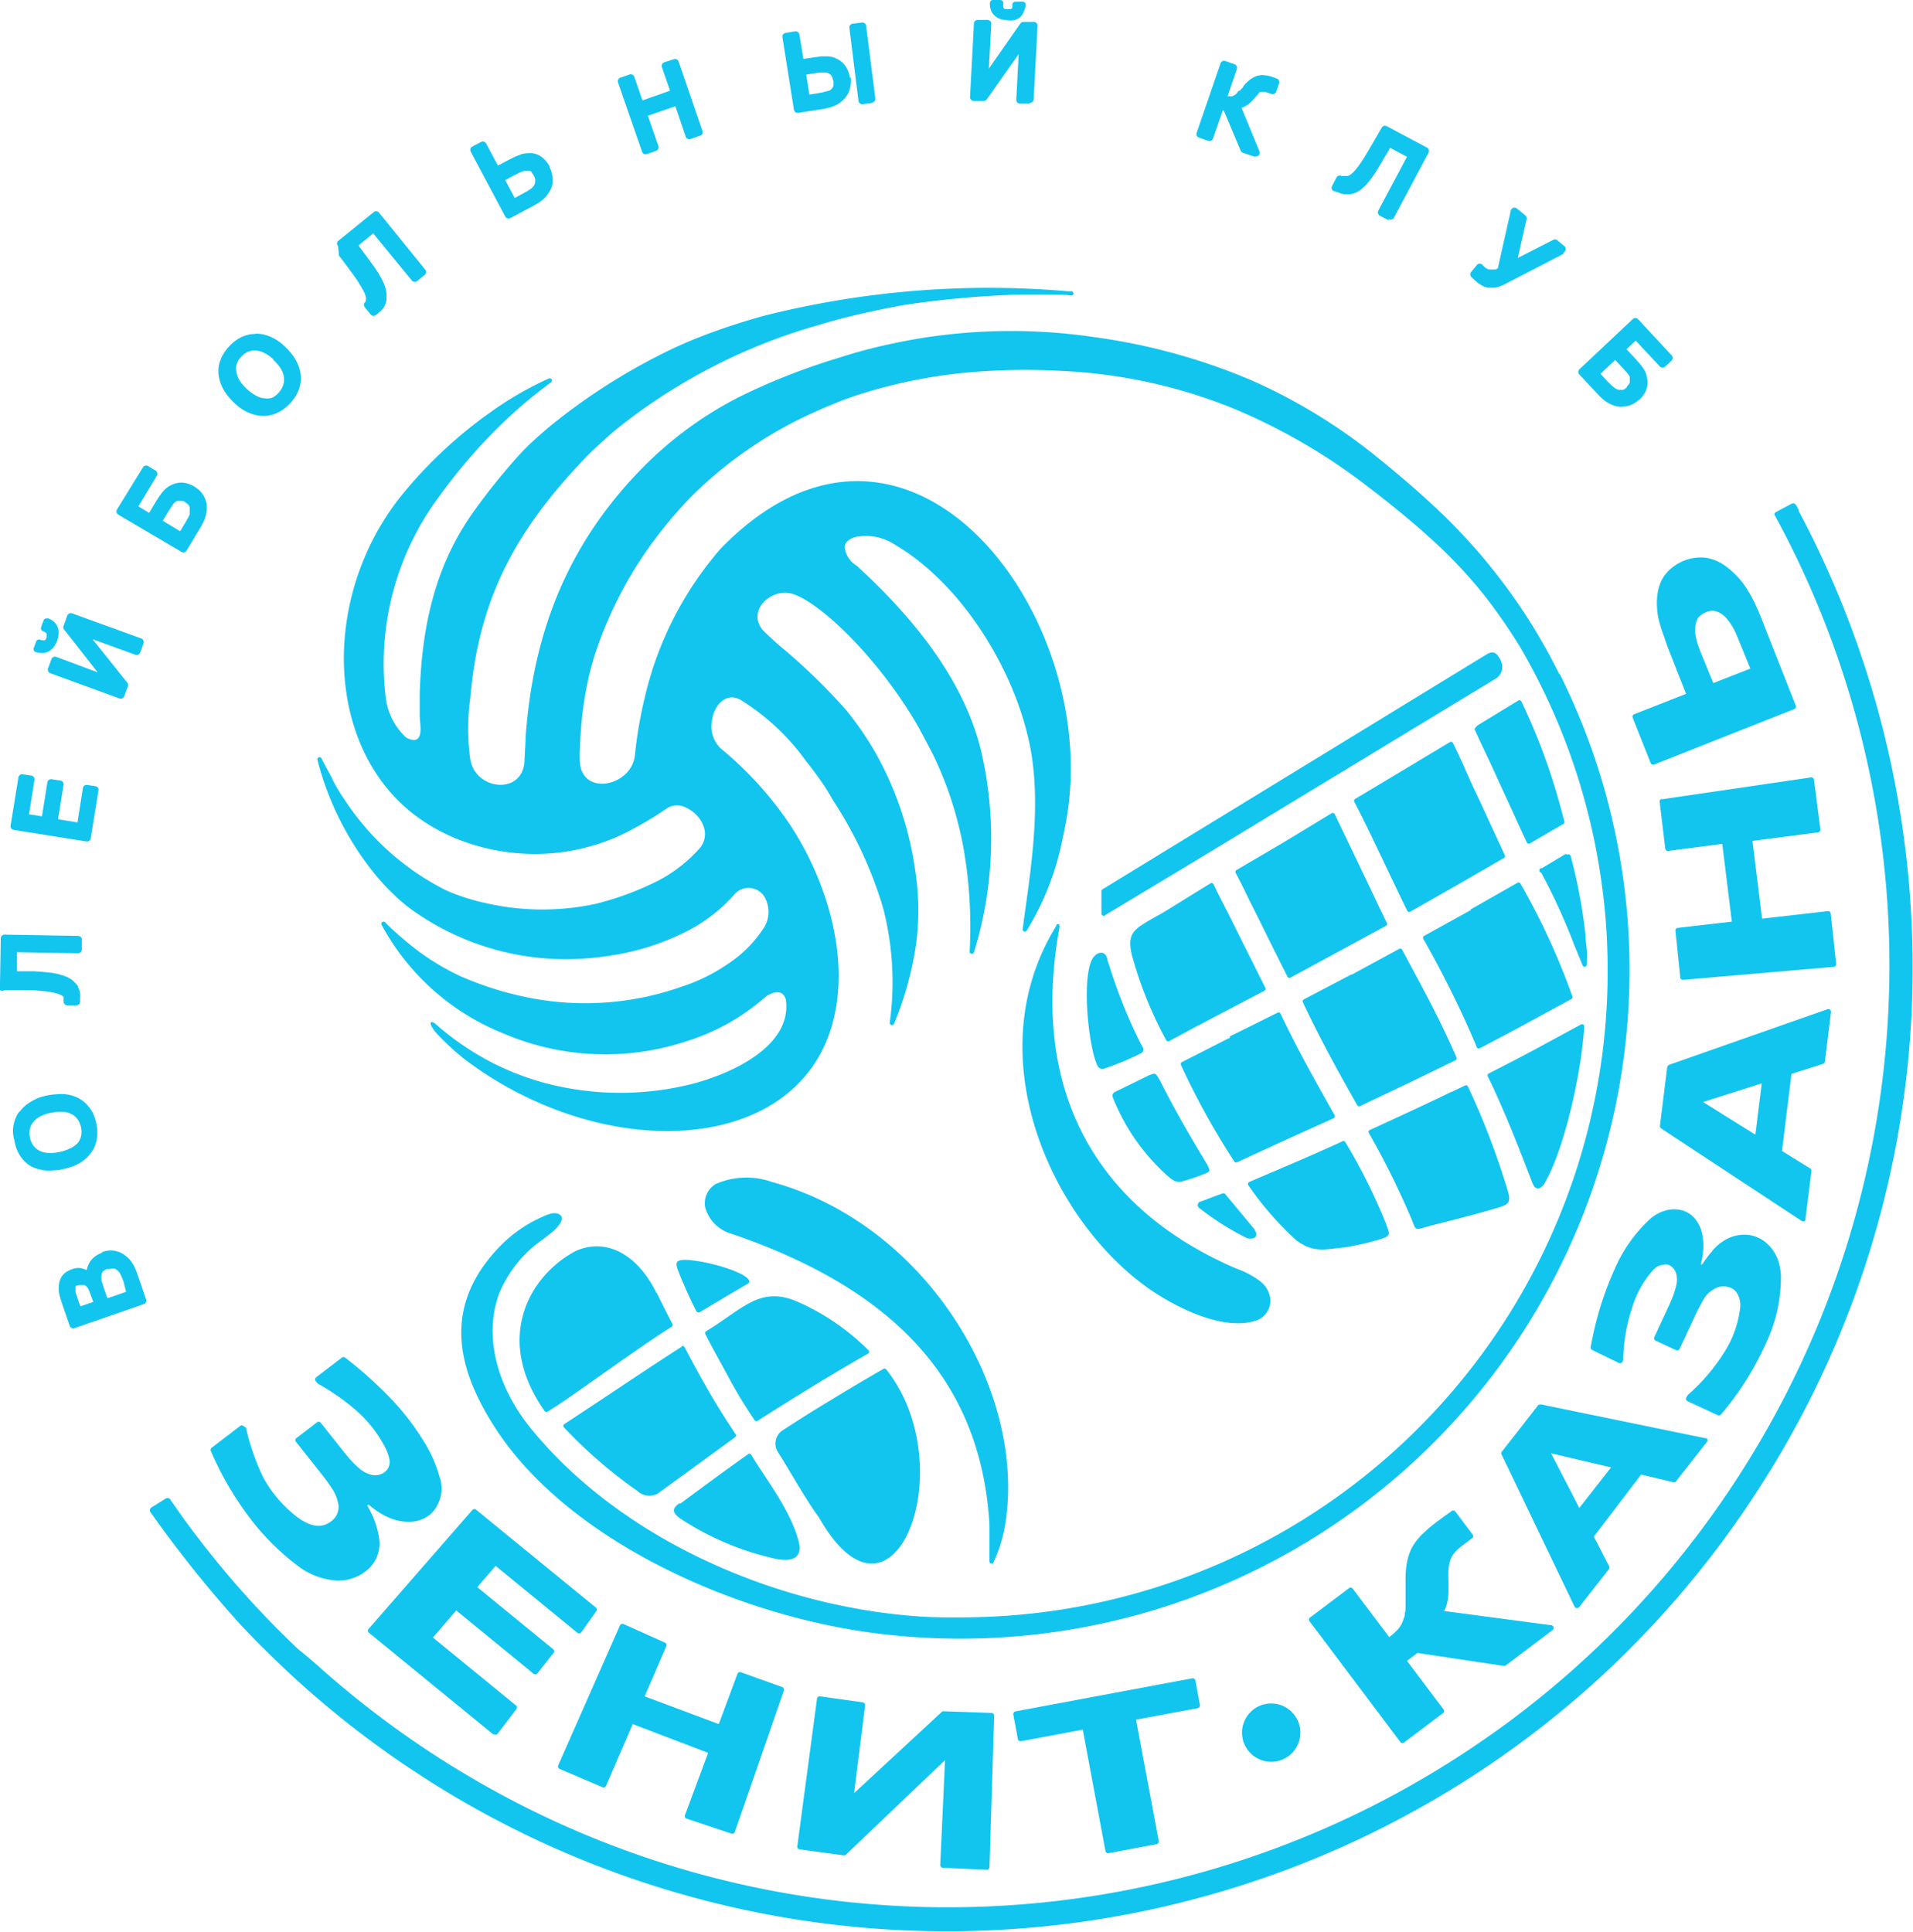<svg id="Layer_1" data-name="Layer 1" xmlns="http://www.w3.org/2000/svg" width="147.63" height="149.08" viewBox="0 0 147.63 149.08">
  <defs>
    <style>
      .cls-1 {
        fill: #11c5ef;
        fill-rule: evenodd;
      }
    </style>
  </defs>
  <title>zenit-team-logo</title>
  <path class="cls-1" d="M38.13,133.91,28.46,126a.21.21,0,0,1,0-.3h0l8-9.17a.21.21,0,0,1,.3,0L46,124.08a.21.21,0,0,1,0,.29h0L44.84,126a.21.21,0,0,1-.3,0h0l-6.29-5.15-1.42,1.64,5.87,4.8a.21.21,0,0,1,0,.3h0l-1.24,1.57a.21.21,0,0,1-.3,0h0l-5.95-4.87-1.8,2.09,6.42,5.25a.21.21,0,0,1,0,.3h0l-1.43,1.88a.21.21,0,0,1-.3,0Zm58.71-39-2.29-2.76a.2.2,0,0,0-.18-.05c-.63.21-1.19.45-1.82.67a.3.3,0,0,0-.06.41,21.16,21.16,0,0,0,3.67,2.34.75.75,0,0,0,.66,0c.2-.12.16-.41,0-.59ZM87.76,80c.15.31.3.59.43.83a.32.32,0,0,1-.12.45,21.34,21.34,0,0,1-2.79,1.17.44.44,0,0,1-.53-.11c-.67-1.07-1.32-6.53-.49-8.26.26-.55,1-.88,1.2-.06,0,.16.11.36.17.58A39.74,39.74,0,0,0,87.76,80Zm1.72,3.32c1.19,2.36,2.36,4.38,3.71,6.6.16.38.24.43-.05.6a16.25,16.25,0,0,1-1.92.66c-.45.14-.83-.18-1.14-.45a16,16,0,0,1-4.21-6.06.33.33,0,0,1,.14-.38L88.65,83c.55-.25.55-.14.83.33Zm-8-11.89a.18.18,0,0,1,.21-.09c.09,0,.09.17.07.26-2.34,12.73,3,21.74,13.66,26.31a6.58,6.58,0,0,1,1.86,1,2,2,0,0,1,.76,1.42,1.64,1.64,0,0,1-1,1.55c-2.32.84-5.52-.65-7.42-1.8-8-4.85-14.57-18.25-8.08-28.66Zm37,9.55L122,79.07a.17.17,0,0,1,.26.15c-.24,3.77-1.58,9.61-3.1,12.17-.33.42-.68.52-.94-.19-1.1-2.86-2.14-5.53-3.41-8.14h0a.17.17,0,0,1,.08-.21q1.77-.9,3.57-1.86Zm-6.49,3.29-1,.49q-2.65,1.25-5.28,2.45a.17.17,0,0,0-.08.22h0a62.81,62.81,0,0,1,3.17,6.35c.56,1.25.19,1.2,1.58.82,1.6-.4,3.57-.9,5.21-1.39.9-.27,1.06-.43.7-1.53a58.22,58.22,0,0,0-3-7.81.17.17,0,0,0-.22-.1h0l-1,.48Zm-8.39,3.8h0a.18.18,0,0,1,.23.09,44,44,0,0,1,3.12,6.26c.29.87.47.94-.53,1.25a22.87,22.87,0,0,1-2.71.61c-1.33.1-2.29.48-3.66-.55a24.26,24.26,0,0,1-3.73-4.28v0a.18.18,0,0,1,.09-.23c2.47-1.06,4.72-2,7.18-3.13Zm-8.66-8-3.73,1.9a.17.17,0,0,0-.07.23h0a58,58,0,0,0,4.1,7.42.17.17,0,0,0,.23.08h0L99.16,88l3.76-1.7a.17.17,0,0,0,.08-.22c-1.57-2.79-3-5.33-4.18-7.86a.17.17,0,0,0-.23-.06h0L94.88,80Zm9.36-4.84,3.68-2h0a.17.17,0,0,1,.23.07c1.32,2.5,2.75,5,4.19,8.31a.17.17,0,0,1-.08.22l-3.69,1.79-3.68,1.75h0a.17.17,0,0,1-.22-.09c-1.42-2.51-2.87-5.12-4.18-7.92h0a.17.17,0,0,1,.07-.23l3.7-1.94Zm9.22-5-3.62,2a.17.17,0,0,0-.06.23h0a78.9,78.9,0,0,1,4,8.05l.12.31a.17.17,0,0,0,.22.09h0q1.79-.93,3.6-1.91l3.49-1.9a.17.17,0,0,0,.07-.21,53.4,53.4,0,0,0-4-8.69.17.17,0,0,0-.23-.07h0l-3.62,2.06Zm7.36-4.29.07,0,.05,0a.17.17,0,0,1,.21.12,40.8,40.8,0,0,1,1.15,6.15c0,.39.07.77.1,1.14s0,.74,0,1.1h0a.17.17,0,0,1-.32.07l-.64-1.56a47.62,47.62,0,0,0-2.56-5.61h0A.17.17,0,0,1,119,67l1.85-1.11ZM114,56l3.18-1.94h0a.17.17,0,0,1,.23.08A47.1,47.1,0,0,1,120,60.8q.2.65.38,1.31t.35,1.3h0a.17.17,0,0,1-.08.18c-.46.28-1,.56-1.44.84l-1.16.67h0a.17.17,0,0,1-.22-.08c-.32-.68-.66-1.42-1-2.17l-1-2.18c-.34-.74-.67-1.47-1-2.17s-.68-1.43-1-2.14a.17.17,0,0,1,.06-.23L114,56Zm-9.37,5.63,3.64-2.18,3.63-2.18h0a.17.17,0,0,1,.23.08q.53,1.07,1,2.15t1,2.17l1,2.17,1,2.16h0a.17.17,0,0,1-.07.22l-3.62,2.09-3.62,2.06h0a.17.17,0,0,1-.22-.08c-.65-1.33-1.29-2.67-1.92-4l-.1-.21-.06-.12c-.65-1.37-1.3-2.73-2-4.07a.17.17,0,0,1,.06-.23ZM99.08,65l-3.66,2.15a.17.17,0,0,0-.06.22h0q.53,1,1,2c.35.69.68,1.35,1,2h0q.95,1.93,1.91,3.83l.09.18a.17.17,0,0,0,.23.07h0l3.69-2,3.68-2a.17.17,0,0,0,.07-.22h0c-.34-.68-.68-1.38-1-2.08L105,67q-.51-1.07-1-2.09l-1-2.08a.17.17,0,0,0-.23-.07h0L99.08,65ZM89.81,70.4c-.62.36-1.11.6-1.71,1-.89.58-1,1.14-.77,2.23A30.27,30.27,0,0,0,90,80.28a.17.17,0,0,0,.23.07h0l1-.54,1-.54,5.35-2.81a.17.17,0,0,0,.07-.22h0l-1-2-1-2q-.49-1-1-2c-.35-.68-.69-1.33-1-2a.17.17,0,0,0-.23-.07h0L89.81,70.4Zm26-19.43a1.07,1.07,0,0,1-.44,1.44L91.95,66.62l-6.65,4A.17.17,0,0,1,85,70.5q0-.42,0-.85t0-.87a.17.17,0,0,1,.09-.15l29.72-18.18c.53-.24.73,0,1,.51ZM97.76,101.29h0Zm29.63-42.39L126,55.4a.21.21,0,0,1,.12-.28l4-1.57-1.23-3.12c-.17-.42-.33-.86-.47-1.3A12.72,12.72,0,0,1,128,47.8h0a6.22,6.22,0,0,1-.13-1,5,5,0,0,1,.05-1v0a3.46,3.46,0,0,1,.23-.84,2.77,2.77,0,0,1,.47-.75h0a3.42,3.42,0,0,1,.62-.55,3.69,3.69,0,0,1,.75-.4,3.17,3.17,0,0,1,.83-.21,3.06,3.06,0,0,1,.85,0,3.45,3.45,0,0,1,.83.25,3.72,3.72,0,0,1,.75.45h0a6.8,6.8,0,0,1,.83.75,6.35,6.35,0,0,1,.68.87h0a10.17,10.17,0,0,1,.64,1.14c.19.39.36.79.52,1.19l2.66,6.75a.21.21,0,0,1-.12.28L127.66,59a.21.21,0,0,1-.28-.12ZM132,47.15a1.26,1.26,0,0,0-.31.08l-.26.13-.23.16h0a.88.88,0,0,0-.19.23,1.33,1.33,0,0,0-.12.29h0a1.7,1.7,0,0,0-.06.43,3.11,3.11,0,0,0,0,.45,4.2,4.2,0,0,0,.15.68c.07.23.16.46.24.68l1,2.44,2.86-1.12-1-2.44c-.08-.19-.16-.38-.26-.57a4.71,4.71,0,0,0-.32-.53h0a3.82,3.82,0,0,0-.29-.37,1.9,1.9,0,0,0-.33-.29h0a1.52,1.52,0,0,0-.29-.16,1.33,1.33,0,0,0-.3-.09h0a1.15,1.15,0,0,0-.31,0Zm-3.95,14.78h0Zm.18-.24L139.75,60h0a.21.21,0,0,1,.24.18l.49,3.82h0a.21.21,0,0,1-.18.24l-5.06.66.74,6,5.07-.58h0a.21.21,0,0,1,.23.19l.42,3.88v0a.21.21,0,0,1-.19.23l-11.61,1h0a.21.21,0,0,1-.23-.19l-.37-3.58h0a.21.21,0,0,1,.19-.24l4.16-.48-.74-6-4.16.54h0a.21.21,0,0,1-.24-.19l-.43-3.59a.21.21,0,0,1,.18-.24Zm.55,20.5L141,77.9a.21.21,0,0,1,.3.22l-.47,3.81h0a.21.21,0,0,1-.15.18l-2.43.77-.73,5.95,2.15,1.33a.21.21,0,0,1,.12.22l-.46,3.7h0a.22.22,0,0,1,0,.09.21.21,0,0,1-.29.06L128.21,87.1a.21.21,0,0,1-.11-.21l.56-4.51h0a.21.21,0,0,1,.14-.18Zm6.69,5.36.49-3.94-4.53,1.44,4,2.5Zm-5.34,20.31a.21.21,0,0,0,.1.28l2.33,1.08a.21.21,0,0,0,.26-.06,23.19,23.19,0,0,0,3.48-5.53,12,12,0,0,0,1.14-5.12h0a4.5,4.5,0,0,0-.13-.93,3.2,3.2,0,0,0-.36-.89h0a3.16,3.16,0,0,0-.72-.83,2.57,2.57,0,0,0-1.56-.57,3,3,0,0,0-1.61.45,3.7,3.7,0,0,0-.95.84h0c-.13.16-.27.32-.39.49s-.25.34-.36.52l-.11,0a5.82,5.82,0,0,0,.2-1.32,4.18,4.18,0,0,0-.13-1.2,2.57,2.57,0,0,0-.51-1,2,2,0,0,0-1-.66,2.39,2.39,0,0,0-1.23,0,3.12,3.12,0,0,0-1.21.64,11.4,11.4,0,0,0-2.77,3.91,25.23,25.23,0,0,0-1.84,6,.21.21,0,0,0,.12.23l2.05,1a.21.21,0,0,0,.28-.1h0l.06-.13a.21.21,0,0,0,0-.11,13.21,13.21,0,0,1,.68-3.91A7.73,7.73,0,0,1,127.59,98h0a1.22,1.22,0,0,1,.76-.39h0a.94.94,0,0,1,.39,0h0a.92.92,0,0,1,.33.2,1.16,1.16,0,0,1,.33.74h0a2,2,0,0,1,0,.45,4.13,4.13,0,0,1-.11.47h0a6.84,6.84,0,0,1-.22.66c-.09.22-.18.44-.28.65l-1.12,2.41a.21.21,0,0,0,.1.28l1.57.73a.21.21,0,0,0,.28-.1l1.17-2.51c.1-.22.2-.43.31-.64s.23-.42.34-.62h0a2.15,2.15,0,0,1,1.18-1,1.45,1.45,0,0,1,.76,0,1.09,1.09,0,0,1,.59.36,1.72,1.72,0,0,1,.33,1.17h0a8.1,8.1,0,0,1-1.17,3.4,14.8,14.8,0,0,1-2.87,3.39l-.05.07h0l-.06.12Zm-11.25.52L131.62,111l.09,0a.21.21,0,0,1,0,.3l-2.35,3a.21.21,0,0,1-.23.09l-2.48-.59L123,118.59l1.17,2.27h0a.21.21,0,0,1,0,.23l-2.3,2.94a.22.22,0,0,1-.08.06.21.21,0,0,1-.28-.1l-5.62-11.72a.21.21,0,0,1,0-.22l2.79-3.57a.21.21,0,0,1,.21-.08Zm3,8,2.45-3.13-4.63-1.09,2.18,4.22Zm-10.46,8a2.19,2.19,0,0,0,.18-.41,3.14,3.14,0,0,0,.11-.42h0a4.63,4.63,0,0,0,.07-.78c0-.27,0-.53,0-.76h0a7.52,7.52,0,0,1,0-.83,3.25,3.25,0,0,1,.14-.78,1.84,1.84,0,0,1,.36-.6,3.4,3.4,0,0,1,.55-.5l.79-.6a.21.21,0,0,0,0-.3l-1.32-1.76a.21.21,0,0,0-.3,0h0l-.25.18h0l-.09.06h0l-.4.29-.39.29h0a10.84,10.84,0,0,0-1.06.9,4.44,4.44,0,0,0-.88,1.14h0a4.41,4.41,0,0,0-.36,1.12,6.7,6.7,0,0,0-.1,1.17h0c0,.14,0,.27,0,.4s0,.28,0,.41h0c0,.14,0,.29,0,.43s0,.29,0,.43,0,.35,0,.53,0,.35-.06.52h0c0,.13,0,.25-.08.38h0a2.66,2.66,0,0,1-.13.37h0a2,2,0,0,1-.16.28h0a2,2,0,0,1-.21.26h0l-.29.28-.33.27-2.83-3.76a.21.21,0,0,0-.3,0l-3,2.26a.21.21,0,0,0,0,.3l7,9.31a.21.21,0,0,0,.3,0l3-2.26a.21.21,0,0,0,0-.3l-2.8-3.72.81-.61,6.66,1a.21.21,0,0,0,.17-.05l3.59-2.71a.21.21,0,0,0-.1-.38h0l-8.29-1.1ZM92.25,129.7l.35,1.88a.21.21,0,0,1-.17.25l-4.76.89,1.75,9.36a.21.21,0,0,1-.17.25l-3.69.69a.21.21,0,0,1-.25-.17l-1.75-9.36-4.76.89a.21.21,0,0,1-.25-.17l-.35-1.88a.21.21,0,0,1,.17-.25L92,129.53a.21.21,0,0,1,.25.17Zm-15.53,2.71-.36,11.69h0a.21.21,0,0,1-.22.2l-3.38-.15a.21.21,0,0,1-.2-.22l.37-8.09-7.64,7.29h0a.21.21,0,0,1-.18.06l-3.4-.46h0a.21.21,0,0,1-.18-.24l1.52-11.39h0a.21.21,0,0,1,.24-.18l3.28.46h0a.21.21,0,0,1,.19.24l-.85,6.77,6.76-6.26a.21.21,0,0,1,.16-.06l3.68.13h0a.21.21,0,0,1,.21.22Zm-16.23-1.94a.21.21,0,0,0-.13-.27h0l-3.18-1.14a.21.21,0,0,0-.27.13h0l-1.44,3.87-5.72-2.14,1.67-3.87a.21.21,0,0,0-.11-.28h0l-3.19-1.43a.21.21,0,0,0-.28.11h0l-4.76,10.79a.21.21,0,0,0,.11.28h0l3.3,1.41a.21.21,0,0,0,.28-.11h0l2.06-4.76,5.82,2.22-1.79,4.81a.21.21,0,0,0,.13.27h0l3.45,1.15a.21.21,0,0,0,.27-.13h0l3.79-10.93Zm37.61,1a2.25,2.25,0,1,1-2.25,2.25,2.25,2.25,0,0,1,2.25-2.25ZM77.45,118.31C79.58,108,71.83,94.59,59.57,91.22a5.9,5.9,0,0,0-4.34.16,1.73,1.73,0,0,0-.81,1.8,2.93,2.93,0,0,0,2.07,2.05c12,4.12,19.19,10.92,19.87,22.43,0,.94,0,1.8,0,2.75,0,.1,0,.24.12.26s.16,0,.2-.13a10.2,10.2,0,0,0,.76-2.24ZM50.68,99.78q.6,1.21,1.21,2.4a.17.17,0,0,1-.06.22h0c-1.27.78-3.68,2.48-5.43,3.71-1.53,1.08-3,2.14-4.13,2.83a.17.17,0,0,1-.21,0h0c-4-5.63-1.2-10.5,2.35-12.38,2.16-1,4.66,0,6.26,3.24Zm5.15.4L54,101.27h0a.19.19,0,0,1-.26-.08c-.53-1-1.16-2.47-1.44-3.22-.19-.53-.14-.78.78-.73,1.53.09,4.37.91,4.72,1.56a.19.19,0,0,1-.07.26l-1.87,1.1Zm6,.41a18,18,0,0,1,5.22,3.65l0,0a.17.17,0,0,1-.06.23q-2.14,1.22-4.28,2.53t-4.22,2.64h0a.17.17,0,0,1-.23,0c-.74-1.08-1.41-2.18-2-3.28s-1.24-2.24-1.83-3.4h0a.17.17,0,0,1,.06-.22c2.94-1.77,4.24-3.67,7.37-2.13Zm1.94,7.68q2.16-1.33,4.39-2.61a.17.17,0,0,1,.21,0c6,7.49.61,21.63-5.17,11.45-1.12-1.53-2.28-3.67-3.14-5a1.22,1.22,0,0,1,.35-1.73c1.23-.8,2.12-1.36,3.37-2.12ZM52.6,103.9h0a.17.17,0,0,1,.23.07c.61,1.16,1.23,2.3,1.87,3.41s1.33,2.2,2.06,3.29h0a.17.17,0,0,1,0,.23l-6,4.37a1.35,1.35,0,0,1-1.58-.21,36.2,36.2,0,0,1-5.66-4.9h0v0a.17.17,0,0,1,0-.23l2.62-1.73c2.08-1.38,4.88-3.26,6.48-4.27Zm-.12,12.16c1.77-1.31,3.42-2.53,5.24-3.82a.17.17,0,0,1,.23,0l0,0h0l.39.63c1.18,1.83,2.73,3.94,3.29,6.07.27,1-.12,1.68-1.74,1.37a22,22,0,0,1-7.37-3.1c-.85-.58-.46-.92-.07-1.21Zm67.87-64a44.62,44.62,0,0,0-9.15-12.49c-1.51-1.44-3.09-2.8-4.67-4.08a43,43,0,0,0-10-6.16,47.12,47.12,0,0,0-12-3.3,43.94,43.94,0,0,0-13.82.13q-1.44.25-2.93.6t-3,.84h0a49.7,49.7,0,0,0-7.66,3,28.72,28.72,0,0,0-7.2,5.17c-6,5.94-8.78,12.89-9.36,21.17,0,.47-.06,1.1-.08,1.76-.11,2.7-3.82,2.31-4.19-.12a17.08,17.08,0,0,1,0-4.69c.63-7.38,3.27-12.55,8.36-18,.46-.5.94-1,1.42-1.43s.95-.88,1.41-1.26h0a44.07,44.07,0,0,1,15.64-8.1q1.65-.5,3.31-.88t3.32-.68h0a75.89,75.89,0,0,1,9-.81c.71,0,1.41,0,2.07,0s1.3,0,1.89.08h0a.17.17,0,0,0,0-.33h0l-.29,0A70.91,70.91,0,0,0,59,24.36q-2,.55-3.94,1.25t-3.63,1.53h0a47.2,47.2,0,0,0-8.93,5.71c-.54.45-1.05.9-1.53,1.35s-.91.91-1.31,1.37h0a49.64,49.64,0,0,0-3.12,3.93c-3,4.21-4,8.93-4.15,14.1,0,.55,0,1.09,0,1.6s.22,1.5-.16,1.81c-.2.16-.52.13-.91-.11a5,5,0,0,1-1.57-3.21,21.56,21.56,0,0,1,4.11-15.33,42.39,42.39,0,0,1,3.52-4.28,37.23,37.23,0,0,1,3.75-3.5l.71-.56.69-.52h0a.17.17,0,0,0-.17-.29,26,26,0,0,0-4.46,2.57A34.55,34.55,0,0,0,31,38.22c-5.78,7.18-6,17.74-.34,23.5,3.67,3.71,9.58,5,14.58,3.68a15.56,15.56,0,0,0,2.65-.94,26.72,26.72,0,0,0,3.63-2.11,1.48,1.48,0,0,1,1.46,0,2.6,2.6,0,0,1,.83.62,2.4,2.4,0,0,1,.52.9A1.68,1.68,0,0,1,54,65.46a11.12,11.12,0,0,1-3.64,2.72A23.18,23.18,0,0,1,46,69.75a19.58,19.58,0,0,1-8.6-.07c-.55-.12-1.09-.27-1.6-.44a13,13,0,0,1-1.42-.55h0a20.12,20.12,0,0,1-7.7-6.84c-.38-.55-.73-1.1-1-1.66s-.61-1.11-.87-1.66a.17.17,0,0,0-.32.09A23.15,23.15,0,0,0,29,67.55,17.89,17.89,0,0,0,30.35,69a12.17,12.17,0,0,0,1.43,1.21h0A20.39,20.39,0,0,0,44.71,74a22.12,22.12,0,0,0,2.64-.29,19,19,0,0,0,6.07-2.06A12.42,12.42,0,0,0,56.7,69a1.44,1.44,0,0,1,2.42.47,2.28,2.28,0,0,1-.22,2.21,9.47,9.47,0,0,1-2.65,2.66,13.77,13.77,0,0,1-3.62,1.8,22.32,22.32,0,0,1-12.38.74q-1.19-.26-2.38-.65t-2.34-.89h0a18.83,18.83,0,0,1-4.23-2.72q-.41-.34-.83-.72t-.76-.73l0,0a.17.17,0,0,0-.27.19,18.48,18.48,0,0,0,9.29,8.35,20,20,0,0,0,14.16.68A16.77,16.77,0,0,0,59,77c.46-.39,1.41-.78,1.65.17.5,3.77-4.7,5.86-7.38,6.52a22.74,22.74,0,0,1-11.12-.08,21,21,0,0,1-4.37-1.7A21.72,21.72,0,0,1,33.58,79h0a.46.46,0,0,0-.13-.09c-.21-.08-.29,0-.14.31h0a3.47,3.47,0,0,0,.51.67,21.07,21.07,0,0,0,2,1.83c10.44,7.94,25.11,7.56,28.27-2.22,1.68-5.19-.23-11.44-3.09-15.8a27.48,27.48,0,0,0-5.37-5.93,2.36,2.36,0,0,1-.67-2.24C55.11,54.46,56,53.4,57.13,54a17.69,17.69,0,0,1,5.07,4.73q.55.69,1.09,1.45t1,1.59h0A31.64,31.64,0,0,1,68.13,70a22.72,22.72,0,0,1,.54,8.88h0A.17.17,0,0,0,69,79a25.66,25.66,0,0,0,1.71-6.25A20.1,20.1,0,0,0,70.6,67a25.85,25.85,0,0,0-3-8.84q-.49-.86-1.07-1.71t-1.25-1.67h0A46.3,46.3,0,0,0,60,49.7l-1-.93c-1.46-1.47.31-3.25,1.88-3s4.94,3.1,7.92,7.16c.58.79,1.15,1.63,1.69,2.52s1,1.82,1.51,2.78h0a28.24,28.24,0,0,1,2.39,7.42,35.2,35.2,0,0,1,.44,7.78.17.17,0,0,0,.33.07,29.69,29.69,0,0,0,.64-15.16c-1.26-5.79-5.39-10.75-9.71-14.7L66,43.59a2,2,0,0,1-.82-1.33.68.68,0,0,1,.22-.49,1.44,1.44,0,0,1,.63-.33A4.05,4.05,0,0,1,69,42c5.62,3.27,9.86,10.68,10.67,16.68.51,3.8,0,7.69-.6,11.91l-.15,1.12a.17.17,0,0,0,.3.13A21.38,21.38,0,0,0,82,64.72c.16-.69.3-1.43.41-2.2C84.65,46.93,69.84,27.7,55.6,42.36a26.7,26.7,0,0,0-5.84,11.46A33.35,33.35,0,0,0,49,58.26c-.22,2.37-3.94,3.22-4.24.68a9.45,9.45,0,0,1,0-1.29c0-.56.06-1.07.08-1.42a26.29,26.29,0,0,1,.43-3.2q.12-.63.28-1.25t.35-1.24h0a30.89,30.89,0,0,1,4.85-9.2q.6-.79,1.24-1.53t1.29-1.42h0a32,32,0,0,1,9.52-6.56c.68-.31,1.36-.59,2-.85s1.35-.49,2-.69h0a39.6,39.6,0,0,1,7.63-1.52,49.32,49.32,0,0,1,7.37-.15A40.09,40.09,0,0,1,95,31.45a45.65,45.65,0,0,1,10.69,6.21c1.54,1.18,3.12,2.45,4.63,3.82a36.63,36.63,0,0,1,4.15,4.37q1.1,1.4,2.08,2.89l.38.58.36.58,0,0h0a49.49,49.49,0,0,1,6.06,16.63q.3,1.75.48,3.53t.22,3.6h0a49.87,49.87,0,0,1-48.37,51.14q-2,.06-3.91,0c-11.11-.53-23.55-5.67-30.78-14.53-2.69-3.3-3.66-7.2-2.47-10.44a9.53,9.53,0,0,1,3.39-4.19l.74-.58c.22-.2,1-.92.6-1.27s-1-.06-1.61.22a10.5,10.5,0,0,0-3.45,2.6c-4,4.48-2.85,9.08-.06,13.46,5.65,8.88,18.83,14.68,29.61,16a51.63,51.63,0,0,0,58-52.47h0a51.17,51.17,0,0,0-3.89-18.34q-.69-1.65-1.48-3.25Zm18.46-12.72c-.22-.39-.29-.61-.61-.43l-1.17.62h0a.17.17,0,0,0-.07.23,72.58,72.58,0,0,1-1.23,71.64h0a73.12,73.12,0,0,1-6.86,9.74q-.73.88-1.49,1.73t-1.53,1.67h0a72.09,72.09,0,0,1-8.56,7.7q-.88.68-1.78,1.32t-1.82,1.26h0a72.6,72.6,0,0,1-77.47,2.29h0a73.08,73.08,0,0,1-9.73-6.86q-.88-.73-1.73-1.49T23,127.27h0a72.1,72.1,0,0,1-7.7-8.56q-.68-.88-1.32-1.78l-.8-1.14a.27.27,0,0,0-.43-.11l-1,.62c-.28.17-.17.36-.12.43a92.13,92.13,0,0,0,6.87,8.59q.77.83,1.6,1.66t1.66,1.62h0a74.5,74.5,0,0,0,9.41,7.57q1,.67,2,1.31t2.06,1.26h0a74.65,74.65,0,0,0,79.43-2.34h0a74.06,74.06,0,0,0,9.2-7.29q.83-.77,1.66-1.6t1.62-1.66h0a74.56,74.56,0,0,0,7.57-9.41q.67-1,1.31-2t1.26-2.05h0a74.18,74.18,0,0,0,10.24-34.2,75.08,75.08,0,0,0-8.68-38.7l-.05-.1ZM1.6,133.8h0Zm17.21-23.73a.21.21,0,0,0-.3,0h0l-2.17,1.66a.21.21,0,0,0-.07.25h0a24.53,24.53,0,0,0,3,5.16,18.68,18.68,0,0,0,3.88,3.83h0a5.46,5.46,0,0,0,2.68,1,3.39,3.39,0,0,0,2.37-.69h0a2.67,2.67,0,0,0,1.06-2.53,6.74,6.74,0,0,0-.92-2.55l.11-.08a7,7,0,0,0,.69.53,5.19,5.19,0,0,0,.86.47,3.79,3.79,0,0,0,1.81.32,2.53,2.53,0,0,0,1.49-.65,2.75,2.75,0,0,0,.61-2.85,10.26,10.26,0,0,0-1.21-2.71A19.52,19.52,0,0,0,30.22,108a31.87,31.87,0,0,0-3.58-3.22.21.21,0,0,0-.26,0h0l-2,1.53a.21.21,0,0,0,0,.3h0l.11.14.06.05a17.22,17.22,0,0,1,3,2.11,9.71,9.71,0,0,1,2,2.48,4.09,4.09,0,0,1,.49,1.18,1,1,0,0,1-.3,1,1.25,1.25,0,0,1-1,.27,2.35,2.35,0,0,1-1.08-.57q-.28-.25-.53-.52t-.49-.57l-1.9-2.39a.21.21,0,0,0-.3,0h0L22.86,111a.21.21,0,0,0,0,.3h0l2,2.52h0l.38.5c.12.17.24.34.34.5a3.16,3.16,0,0,1,.54,1.34,1.34,1.34,0,0,1-.49,1.19,1.67,1.67,0,0,1-.54.32,1.5,1.5,0,0,1-.6.09,2.18,2.18,0,0,1-.71-.18,4.26,4.26,0,0,1-.77-.44A9.8,9.8,0,0,1,20.3,114,18.25,18.25,0,0,1,19,110.28a.21.21,0,0,0,0-.08h0Z"/>
  <path class="cls-1" d="M7.88,96.63a2.18,2.18,0,0,1,.45-.11,1.75,1.75,0,0,1,.44,0,1.89,1.89,0,0,1,.4.1,1.77,1.77,0,0,1,.36.18h0a2.27,2.27,0,0,1,.64.62,3,3,0,0,1,.24.43,5.15,5.15,0,0,1,.21.53l.65,1.9a.29.29,0,0,1-.18.37L5.75,102.5a.29.29,0,0,1-.37-.18l-.55-1.59c-.06-.19-.12-.36-.17-.53s-.08-.3-.1-.41h0a2.22,2.22,0,0,1,0-.7h0a1.54,1.54,0,0,1,.11-.39,1.22,1.22,0,0,1,.21-.33h0a1.41,1.41,0,0,1,.29-.24h0a1.78,1.78,0,0,1,.34-.16A1.61,1.61,0,0,1,6,97.86a1.34,1.34,0,0,1,.44.06l.26.1V98h0a1.72,1.72,0,0,1,.21-.56,1.59,1.59,0,0,1,.41-.46,2,2,0,0,1,.57-.3ZM6,99.22l-.1,0-.07.05h0l0,0a.29.29,0,0,0,0,.08h0a.57.57,0,0,0,0,.14,1,1,0,0,0,0,.18c0,.08,0,.16.07.26l.1.32.2.57,1-.34L7,99.94l-.1-.28-.09-.19h0l-.08-.12-.11-.11h0l-.1-.06h0l-.1,0H6.24l-.18,0Zm2.31-1.3-.23.1-.13.1a.38.38,0,0,0-.07.11.77.77,0,0,0-.05.19.75.75,0,0,0,0,.16,1.25,1.25,0,0,0,0,.2q0,.11.07.26l.1.32.29.84,1.44-.5L9.56,99c-.05-.15-.1-.29-.15-.4a3.22,3.22,0,0,0-.14-.3v0a1.23,1.23,0,0,0-.12-.18A.72.72,0,0,0,9,98H9l-.15-.09h0l-.12,0H8.56l-.21.05Zm-2-25.39v.75a.29.29,0,0,1-.3.29l-4.7-.08,0,1.47h.14l.42,0,.39,0,.34,0,.75.05.62.07H4l.47.09.41.12h0l.34.13h0l.26.15h0l.21.17.19.2a1.67,1.67,0,0,1,.17.23H6a1.3,1.3,0,0,1,.12.25v0a1.37,1.37,0,0,1,.06.25,1.81,1.81,0,0,1,0,.29s0,.07,0,.09v.11h0v.14a.29.29,0,0,1-.3.29H5.2a.29.29,0,0,1-.29-.3v-.08h0v0h0v0h0v-.06h0v0h0a.55.55,0,0,0,0-.08h0a.48.48,0,0,0,0-.08h0l0-.05h0l0,0,0,0a.91.91,0,0,0-.25-.17,2.3,2.3,0,0,0-.47-.15h0a7.27,7.27,0,0,0-.72-.12l-1-.09h0l-.43,0-.55,0h0l-.59,0-.54,0A.29.29,0,0,1,0,75.92H0l.06-3.5a.29.29,0,0,1,.3-.29l5.67.1a.29.29,0,0,1,.29.3ZM4.93,77.17v0ZM7.6,61,7,64.7a.29.29,0,0,1-.34.24l-5.6-.89a.29.29,0,0,1-.24-.34L1.42,60a.29.29,0,0,1,.34-.24l.66.1a.29.29,0,0,1,.24.34l-.42,2.65,1,.15.42-2.65A.29.29,0,0,1,4,60.14l.66.1a.29.29,0,0,1,.24.34l-.42,2.65,1.5.24.42-2.65a.29.29,0,0,1,.34-.24l.66.1A.29.29,0,0,1,7.6,61ZM3.71,47.72a1.49,1.49,0,0,1,.47.28,1.07,1.07,0,0,1,.28.43h0a1.3,1.3,0,0,1,.07.49,2,2,0,0,1-.37,1,1.29,1.29,0,0,1-.38.34,1.08,1.08,0,0,1-.49.14,1.49,1.49,0,0,1-.54-.08.24.24,0,0,1-.15-.3v0l.19-.51a.24.24,0,0,1,.3-.14h0a.85.85,0,0,0,.23.05l.12,0h0a.22.22,0,0,0,.08-.07.54.54,0,0,0,.08-.16.57.57,0,0,0,0-.18.23.23,0,0,0,0-.1.26.26,0,0,0-.08-.09.88.88,0,0,0-.21-.11.24.24,0,0,1-.14-.3h0l.19-.53a.24.24,0,0,1,.3-.14h0Zm7.36,1.93a.29.29,0,0,0-.18-.38L5.57,47.34a.29.29,0,0,0-.38.18l-.27.75h0a.29.29,0,0,0,0,.28l2.62,3.34L4.35,50.7a.29.29,0,0,0-.38.18l-.26.7a.29.29,0,0,0,.18.38L9.21,53.9a.29.29,0,0,0,.38-.18l.26-.7a.29.29,0,0,0,0-.3L7.14,49.33l3.3,1.2a.29.29,0,0,0,.38-.18l.26-.7ZM15,37.56a2.15,2.15,0,0,1,.37.27,1.9,1.9,0,0,1,.29.34,1.93,1.93,0,0,1,.19.37,1.71,1.71,0,0,1,.1.4v0a2.38,2.38,0,0,1,0,.42,2.25,2.25,0,0,1-.07.43,2.8,2.8,0,0,1-.16.45,5,5,0,0,1-.26.49l-1.06,1.76a.29.29,0,0,1-.4.1L9.13,39.72a.29.29,0,0,1-.1-.4l2-3.25a.29.29,0,0,1,.4-.1l.57.35a.29.29,0,0,1,.1.4l-1.42,2.36.83.5.53-.88q.15-.25.3-.46a4.23,4.23,0,0,1,.28-.36,1.76,1.76,0,0,1,.34-.3,2,2,0,0,1,.41-.21h0a1.69,1.69,0,0,1,.42-.11,1.65,1.65,0,0,1,.43,0h0a2,2,0,0,1,.41.11,2.51,2.51,0,0,1,.41.2Zm-.69,1.19-.19-.09-.17,0h-.15l-.14,0h0l-.14.09a.87.87,0,0,0-.14.14h0l-.18.26-.23.36-.41.68,1.34.81.4-.66.21-.37a2.66,2.66,0,0,0,.13-.27h0a1,1,0,0,0,0-.19.84.84,0,0,0,0-.19h0a.77.77,0,0,0,0-.17.54.54,0,0,0-.06-.13h0a.58.58,0,0,0-.1-.12h0l-.18-.13Zm5.43-13h0a2.64,2.64,0,0,1,.58.06,3.16,3.16,0,0,1,.58.19h0a3.7,3.7,0,0,1,.56.31,5,5,0,0,1,1,.95,3.67,3.67,0,0,1,.37.54,3.22,3.22,0,0,1,.25.56,2.56,2.56,0,0,1,.12.56h0a2.57,2.57,0,0,1,0,.57,2.54,2.54,0,0,1-.13.56h0a2.85,2.85,0,0,1-.26.53,3.58,3.58,0,0,1-.38.5,3.49,3.49,0,0,1-.46.43,2.93,2.93,0,0,1-.51.32h0a2.64,2.64,0,0,1-.54.2,2.49,2.49,0,0,1-.57.07h0a2.63,2.63,0,0,1-.58-.06,3.17,3.17,0,0,1-.58-.19h0a3.63,3.63,0,0,1-.57-.31,5.07,5.07,0,0,1-1-.94,3.72,3.72,0,0,1-.37-.54h0a3.15,3.15,0,0,1-.25-.56,2.77,2.77,0,0,1-.13-.58,2.41,2.41,0,0,1,0-.57,2.6,2.6,0,0,1,.14-.56v0a3,3,0,0,1,.26-.52,3.42,3.42,0,0,1,.37-.49,3.51,3.51,0,0,1,.46-.43,2.81,2.81,0,0,1,.51-.32h0a2.65,2.65,0,0,1,.52-.19,2.5,2.5,0,0,1,.56-.07Zm1.38,2a3.21,3.21,0,0,0-.74-.52,1.72,1.72,0,0,0-.67-.18h0a1.3,1.3,0,0,0-.59.11,1.58,1.58,0,0,0-.53.4,1.6,1.6,0,0,0-.34.57,1.29,1.29,0,0,0,0,.6h0a1.71,1.71,0,0,0,.25.65,3.67,3.67,0,0,0,1.34,1.2,1.66,1.66,0,0,0,.67.17h0A1.33,1.33,0,0,0,21,30.7a1.73,1.73,0,0,0,.86-1,1.33,1.33,0,0,0,.05-.6,1.65,1.65,0,0,0-.24-.65,3.22,3.22,0,0,0-.6-.69ZM32.8,21.2l-.59.47a.29.29,0,0,1-.41,0l-3-3.66-1.14.93.09.12.25.34.23.31.21.28.44.61q.2.29.34.52h0q.13.22.25.44a3.92,3.92,0,0,1,.18.39h0a3.09,3.09,0,0,1,.11.34,1.9,1.9,0,0,1,.06.32,2.57,2.57,0,0,1,0,.28,2.31,2.31,0,0,1,0,.28,1.62,1.62,0,0,1-.07.28h0a1.33,1.33,0,0,1-.11.23h0a1.41,1.41,0,0,1-.16.22,1.86,1.86,0,0,1-.21.2h0l-.07.06-.09.07h0l-.08.06,0,0a.29.29,0,0,1-.41,0h0l-.45-.56a.29.29,0,0,1,0-.41l0,0,0,0,0,0,0,0h0l0,0,0,0h0l.06-.05,0-.07h0l0,0a.21.21,0,0,0,0,0v0a.91.91,0,0,0,0-.31,2.31,2.31,0,0,0-.19-.46q-.14-.26-.37-.63t-.57-.82h0l-.26-.35v0l-.32-.43-.36-.47L26.09,19a.29.29,0,0,1,0-.4h0l2.73-2.21a.29.29,0,0,1,.41,0l3.57,4.4a.29.29,0,0,1,0,.41Zm8.39-7.65a1.17,1.17,0,0,0-.12-.18L41,13.24h0l-.11-.06-.15,0H40.5l-.19.05h0l-.27.12-.38.19h0l-.67.36.73,1.38.65-.35.37-.21h0l.25-.17.15-.14a.81.81,0,0,0,.1-.15.77.77,0,0,0,.06-.16.54.54,0,0,0,0-.15h0a.59.59,0,0,0,0-.15h0a1.22,1.22,0,0,0-.09-.21Zm.12.36h0Zm1.1-1a2.08,2.08,0,0,1,.16.4,1.89,1.89,0,0,1,.07.44,1.92,1.92,0,0,1,0,.42,1.7,1.7,0,0,1-.12.39h0a2.37,2.37,0,0,1-.22.39,2.28,2.28,0,0,1-.28.34h0a2.8,2.8,0,0,1-.37.3,5,5,0,0,1-.48.29l-1.78.95a.29.29,0,0,1-.4-.12l-2.66-5a.29.29,0,0,1,.12-.4l.67-.35a.29.29,0,0,1,.4.12l.91,1.7.88-.47.49-.24.42-.16h0a1.75,1.75,0,0,1,.44-.08h0a2,2,0,0,1,.45,0,1.67,1.67,0,0,1,.41.12,1.65,1.65,0,0,1,.36.23h0a2,2,0,0,1,.3.31,2.44,2.44,0,0,1,.25.38v0ZM54,10.48l-.71.25a.29.29,0,0,1-.37-.18L52.12,8.2,50,8.93l.81,2.34a.29.29,0,0,1-.18.37l-.71.25a.29.29,0,0,1-.37-.18L47.69,6.35A.29.29,0,0,1,47.87,6l.71-.25a.29.29,0,0,1,.37.18l.63,1.82L51.71,7l-.63-1.82a.29.29,0,0,1,.18-.37L52,4.57a.29.29,0,0,1,.37.18l1.84,5.36a.29.29,0,0,1-.18.37ZM64.29,6.21A1.12,1.12,0,0,0,64.24,6a.77.77,0,0,0-.08-.16.5.5,0,0,0-.1-.11l-.13-.08h0l-.17-.05h-.2l-.31,0-.42.06-.61.1.24,1.54.59-.09.42-.08.29-.08L64,7l.15-.11h0a.77.77,0,0,0,.11-.14.53.53,0,0,0,.06-.13v0a.62.62,0,0,0,0-.14,1.18,1.18,0,0,0,0-.23ZM65.65,6a2.14,2.14,0,0,1,0,.45,1.9,1.9,0,0,1-.24.83,1.72,1.72,0,0,1-.24.33,2.42,2.42,0,0,1-.33.3,2.27,2.27,0,0,1-.38.23,2.78,2.78,0,0,1-.45.16,5,5,0,0,1-.55.12l-1.86.29a.29.29,0,0,1-.33-.24l-.89-5.6a.29.29,0,0,1,.24-.33l.74-.12a.29.29,0,0,1,.33.24L62,4.55l.85-.13.54-.07.45,0h0a1.75,1.75,0,0,1,.44.07,2,2,0,0,1,.42.18h0a1.67,1.67,0,0,1,.32.24,1.64,1.64,0,0,1,.27.33h0a2,2,0,0,1,.18.37,2.46,2.46,0,0,1,.11.44Zm1.64,1.92a.29.29,0,0,0,.26-.33L66.84,2a.29.29,0,0,0-.33-.26l-.7.09a.29.29,0,0,0-.26.33l.7,5.62a.29.29,0,0,0,.33.26l.7-.09ZM79.46,8l-.75,0a.29.29,0,0,1-.28-.31l.18-3.51L76.15,7.67a.29.29,0,0,1-.27.12l-.74,0a.29.29,0,0,1-.28-.31l.3-5.66a.29.29,0,0,1,.31-.28l.75,0a.29.29,0,0,1,.28.31L76.31,5.3l2.43-3.48A.29.29,0,0,1,79,1.69h0l.79,0a.29.29,0,0,1,.28.31l-.3,5.66a.29.29,0,0,1-.31.28Zm17.37,4.1-.91-.31a.29.29,0,0,1-.18-.18L94.44,8.53l-.08,0-.75,2.16a.29.29,0,0,1-.37.18l-.71-.25a.29.29,0,0,1-.18-.37l1.84-5.36a.29.29,0,0,1,.37-.18l.71.25a.29.29,0,0,1,.18.37l-.72,2.1h.13l.12,0h0l.12,0h0l.14-.07h0l.14-.09L95.6,7h0L95.68,7l.1-.11h0l.1-.11h0L96,6.59h0a3.21,3.21,0,0,1,.49-.46A1.73,1.73,0,0,1,97,5.86a1.53,1.53,0,0,1,.59-.05,2.82,2.82,0,0,1,.66.15l.28.1a.29.29,0,0,1,.18.37l-.22.64a.29.29,0,0,1-.37.18l-.3-.1-.19-.06-.12,0h-.09l-.09,0h0l-.08,0-.09.08h0L97,7.37l-.14.16h0a4.22,4.22,0,0,1-.35.37h0a2,2,0,0,1-.34.26h0a1.81,1.81,0,0,1-.36.16h0l1.38,3.35a.29.29,0,0,1-.37.39ZM107.16,17l-.67-.35a.29.29,0,0,1-.12-.4l2.21-4.15-1.3-.69-.07.12-.21.36-.2.33-.17.3-.39.64q-.19.3-.35.52l0,0-.29.38a4.05,4.05,0,0,1-.29.32l-.27.24h0a1.88,1.88,0,0,1-.27.18h0l-.24.11-.26.08-.28,0h-.27l-.27-.06-.27-.12-.08,0h0l-.1-.06-.08,0h0l0,0a.29.29,0,0,1-.12-.4l.34-.65a.29.29,0,0,1,.4-.12h.07l0,0,0,0h0l0,0,0,0h0l.06,0h0l.07,0H104a.88.88,0,0,0,.28-.15,2.32,2.32,0,0,0,.35-.35l0,0q.19-.23.42-.57t.53-.85h0l.21-.36.28-.48h0l.29-.5h0l.27-.47a.29.29,0,0,1,.39-.11h0l3.1,1.65a.29.29,0,0,1,.12.4l-2.66,5a.29.29,0,0,1-.4.12Zm13.5,2.59L116,22h0l-.32.13a1.75,1.75,0,0,1-.32.07l-.29,0-.29,0h0l-.22-.07-.21-.1-.18-.11-.16-.12-.14-.12-.15-.14-.17-.16h0l0,0a.29.29,0,0,1,0-.41l.44-.54a.29.29,0,0,1,.41,0l0,0,0,0h0l.13.14.09.08.11.09h0l.06,0,.09.06h0l.08,0,.07,0h.28l.11,0h0l.17-.09,1-4.45a.29.29,0,0,1,.49-.15l.63.51a.29.29,0,0,1,.1.29h0l-.68,3,2.7-1.38a.29.29,0,0,1,.33,0l.59.48a.29.29,0,0,1,0,.41.29.29,0,0,1-.1.08Zm5.83,11.25a2.12,2.12,0,0,1-.36.28,1.94,1.94,0,0,1-.82.26,1.7,1.7,0,0,1-.41,0h0a2.41,2.41,0,0,1-.42-.11,2.26,2.26,0,0,1-.4-.19,2.79,2.79,0,0,1-.39-.28,5,5,0,0,1-.4-.39l-1.4-1.5a.29.29,0,0,1,0-.41L126,24.63a.29.29,0,0,1,.41,0L129,27.42a.29.29,0,0,1,0,.41l-.49.46a.29.29,0,0,1-.41,0l-1.87-2-.71.66.7.75.36.41a4.11,4.11,0,0,1,.27.37,1.76,1.76,0,0,1,.19.4,2,2,0,0,1,.09.45,1.67,1.67,0,0,1,0,.43,1.65,1.65,0,0,1-.12.41,2,2,0,0,1-.22.37,2.46,2.46,0,0,1-.3.34Zm-.95-1,.14-.16a.78.78,0,0,0,.09-.15.5.5,0,0,0,0-.14.54.54,0,0,0,0-.15h0a.7.7,0,0,0,0-.16h0a.87.87,0,0,0-.1-.17h0l-.19-.23-.29-.32-.54-.58-1.14,1.07.53.57.3.3.23.2h0l.18.11.17.06h0l.18,0h0l.14,0h0l.13-.06.18-.14ZM1.54,85.77h0a2.64,2.64,0,0,1,.39-.42,3.15,3.15,0,0,1,.5-.35h0A3.7,3.7,0,0,1,3,84.72a5,5,0,0,1,1.39-.27,3.67,3.67,0,0,1,.66,0,3.2,3.2,0,0,1,.6.13,2.55,2.55,0,0,1,.52.24h0a2.52,2.52,0,0,1,.82.79H7a2.87,2.87,0,0,1,.27.53,3.64,3.64,0,0,1,.17.61,3.5,3.5,0,0,1,.07.62,3,3,0,0,1-.05.6h0a2.62,2.62,0,0,1-.17.55A2.49,2.49,0,0,1,7,89H7a2.61,2.61,0,0,1-.39.43,3.16,3.16,0,0,1-.5.35h0a3.66,3.66,0,0,1-.6.27,4.86,4.86,0,0,1-.69.19,4.78,4.78,0,0,1-.7.09,3.71,3.71,0,0,1-.65,0h0a3.13,3.13,0,0,1-.6-.13A2.75,2.75,0,0,1,2.37,90a2.38,2.38,0,0,1-.45-.35,2.62,2.62,0,0,1-.37-.45v0a3,3,0,0,1-.26-.51A3.41,3.41,0,0,1,1.11,88,3.48,3.48,0,0,1,1,87.41a2.81,2.81,0,0,1,.05-.6v0a2.64,2.64,0,0,1,.16-.53,2.53,2.53,0,0,1,.28-.49Zm2.45.1a3.22,3.22,0,0,0-.86.28,1.72,1.72,0,0,0-.55.43h0a1.3,1.3,0,0,0-.27.54,1.58,1.58,0,0,0,0,.66,1.6,1.6,0,0,0,.25.61,1.3,1.3,0,0,0,.45.4H3a1.71,1.71,0,0,0,.67.19,3.24,3.24,0,0,0,.9-.07,3.2,3.2,0,0,0,.86-.29A1.65,1.65,0,0,0,6,88.21H6a1.33,1.33,0,0,0,.26-.54A1.72,1.72,0,0,0,6,86.4a1.33,1.33,0,0,0-.45-.4,1.65,1.65,0,0,0-.66-.19,3.23,3.23,0,0,0-.91.07ZM79.16.38h0a.24.24,0,0,0-.23-.25l-.56,0h0a.24.24,0,0,0-.25.22.88.88,0,0,1,0,.23.26.26,0,0,1-.06.1L77.92.7l-.18,0-.18,0a.22.22,0,0,1-.09-.06h0a.27.27,0,0,1-.05-.11.85.85,0,0,1,0-.23h0A.24.24,0,0,0,77.18,0l-.55,0h0a.24.24,0,0,0-.24.23,1.5,1.5,0,0,0,.08.54,1.08,1.08,0,0,0,.28.43,1.3,1.3,0,0,0,.43.26,1.81,1.81,0,0,0,.53.1,1.81,1.81,0,0,0,.54,0,1.29,1.29,0,0,0,.45-.21h0A1.07,1.07,0,0,0,79,.91,1.49,1.49,0,0,0,79.16.38Z"/>
</svg>
